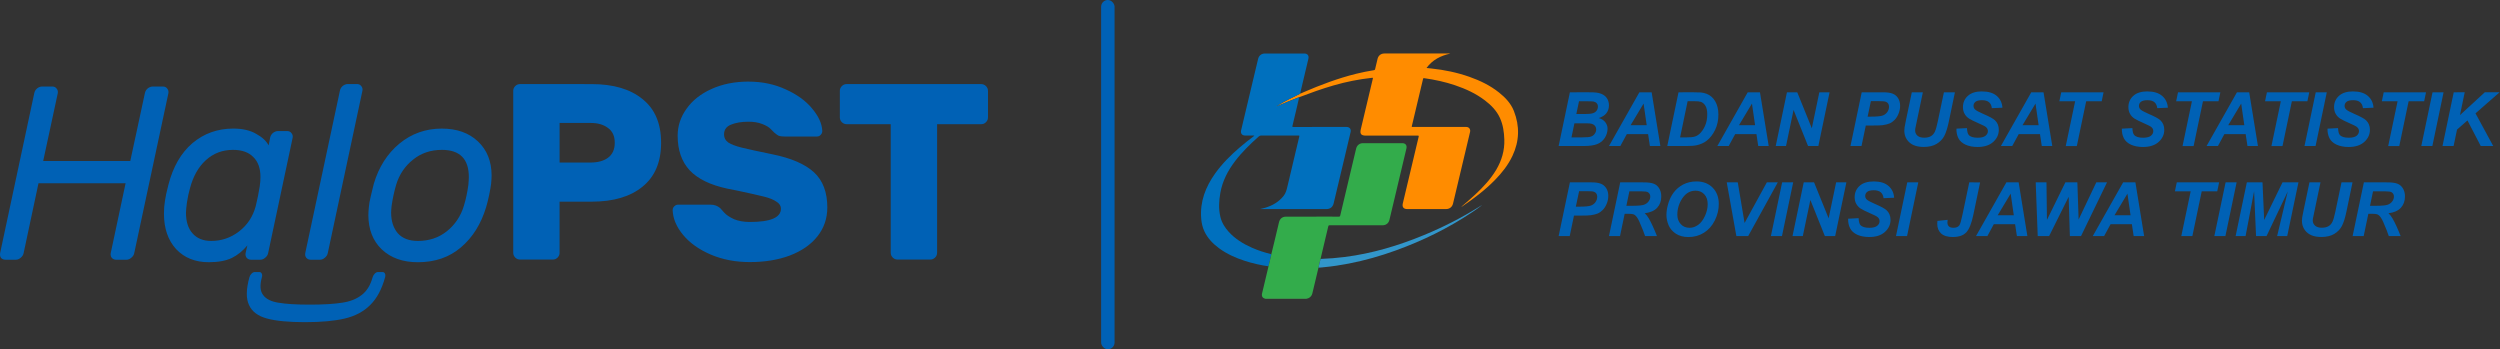 <?xml version="1.0" encoding="UTF-8" standalone="no"?>
<svg
   width="312.268"
   height="43.625"
   viewBox="0 0 312.268 43.625"
   version="1.1"
   id="svg30358"
   sodipodi:docname="halopst-bps.svg"
   inkscape:version="1.2.2 (b0a84865, 2022-12-01)"
   xml:space="preserve"
   xmlns:inkscape="http://www.inkscape.org/namespaces/inkscape"
   xmlns:sodipodi="http://sodipodi.sourceforge.net/DTD/sodipodi-0.dtd"
   xmlns="http://www.w3.org/2000/svg"
   xmlns:svg="http://www.w3.org/2000/svg"
   xmlns:rdf="http://www.w3.org/1999/02/22-rdf-syntax-ns#"
   xmlns:cc="http://creativecommons.org/ns#"
   xmlns:dc="http://purl.org/dc/elements/1.1/"><rect x="0" y="0" width="312.268" height="43.625" fill="#333333" stroke="none"/><defs
     id="defs30362"><linearGradient
       x1="0"
       y1="0"
       x2="1.005"
       y2="-0.038"
       gradientUnits="userSpaceOnUse"
       gradientTransform="matrix(-718.916,615.715,-615.715,-718.916,2759.536,1207.247)"
       spreadMethod="pad"
       id="linearGradient328"><stop
         style="stop-color:#008c54;stop-opacity:1;"
         offset="0"
         id="stop324" /><stop
         style="stop-color:#bbff35;stop-opacity:1;"
         offset="1"
         id="stop326" /></linearGradient><linearGradient
       x1="0.057"
       y1="0.129"
       x2="0.783"
       y2="0.07"
       gradientUnits="userSpaceOnUse"
       gradientTransform="matrix(-725.209,229.289,-229.289,-725.209,3116.349,1549.34)"
       spreadMethod="pad"
       id="linearGradient348"><stop
         style="stop-color:#00dbff;stop-opacity:1;"
         offset="0"
         id="stop344" /><stop
         style="stop-color:#005eb3;stop-opacity:1;"
         offset="1"
         id="stop346" /></linearGradient><clipPath
       clipPathUnits="userSpaceOnUse"
       id="clipPath366"><path
         d="m 2501.87,2125.09 h 54.31 V 1070.74 h -54.31 z"
         id="path364" /></clipPath><clipPath
       clipPathUnits="userSpaceOnUse"
       id="clipPath49238"><path
         d="M 0,775.286 H 2740.829 V 0 H 0 Z"
         id="path49236" /></clipPath></defs><sodipodi:namedview
     id="namedview30360"
     pagecolor="#ffffff"
     bordercolor="#000000"
     borderopacity="0.25"
     inkscape:showpageshadow="2"
     inkscape:pageopacity="0.0"
     inkscape:pagecheckerboard="0"
     inkscape:deskcolor="#d1d1d1"
     showgrid="false"
     inkscape:zoom="1.489975"
     inkscape:cx="137.25062"
     inkscape:cy="38.591251"
     inkscape:window-width="1246"
     inkscape:window-height="558"
     inkscape:window-x="0"
     inkscape:window-y="25"
     inkscape:window-maximized="0"
     inkscape:current-layer="svg30358" /><title
     id="title30352">down-arrow</title><path
     id="path23342"
     style="font-style:italic;font-size:575.388px;line-height:1.3;font-family:Rubik;-inkscape-font-specification:'Rubik Italic';text-align:center;text-anchor:middle;fill:#0061b5;fill-opacity:1;stroke-width:0.377;stroke-linecap:square;paint-order:stroke markers fill"
     d="m 43.446,10.497 c -0.227,0 -0.443,0.082 -0.649,0.247 -0.185,0.165 -0.299,0.361 -0.34,0.587 l -4.328,20.278 c -0.041,0.227 0,0.422 0.124,0.587 0.144,0.165 0.33,0.247 0.556,0.247 h 1.144 c 0.227,0 0.433,-0.082 0.618,-0.247 0.206,-0.165 0.33,-0.361 0.371,-0.587 l 4.328,-20.278 c 0.041,-0.227 -0.01,-0.422 -0.155,-0.587 -0.124,-0.165 -0.299,-0.247 -0.526,-0.247 z M 5.27,10.806 c -0.227,0 -0.443,0.082 -0.649,0.247 -0.185,0.165 -0.299,0.361 -0.34,0.587 L 0.015,31.609 c -0.041,0.247 -1.5e-5,0.453 0.124,0.618 0.144,0.144 0.33,0.216 0.556,0.216 H 1.963 c 0.227,0 0.433,-0.082 0.618,-0.247 0.206,-0.165 0.33,-0.361 0.371,-0.587 L 4.807,22.892 H 15.687 l -1.855,8.717 c -0.041,0.227 -2.9e-5,0.422 0.124,0.587 0.144,0.165 0.33,0.247 0.556,0.247 h 1.267 c 0.227,0 0.433,-0.082 0.618,-0.247 0.206,-0.165 0.33,-0.361 0.371,-0.587 l 4.266,-19.968 c 0.041,-0.227 -0.011,-0.422 -0.155,-0.587 -0.124,-0.165 -0.299,-0.247 -0.526,-0.247 h -1.267 c -0.227,0 -0.443,0.082 -0.649,0.247 -0.185,0.165 -0.299,0.361 -0.34,0.587 l -1.824,8.47 H 5.394 l 1.824,-8.47 c 0.041,-0.227 -0.01,-0.422 -0.155,-0.587 -0.124,-0.165 -0.299,-0.247 -0.525,-0.247 z M 29.134,16.061 c -1.958,0 -3.658,0.608 -5.1,1.824 -1.422,1.216 -2.421,2.947 -2.998,5.193 -0.227,0.866 -0.371,1.535 -0.433,2.009 -0.082,0.495 -0.124,1.03 -0.124,1.607 0,1.834 0.505,3.307 1.515,4.42 1.03,1.092 2.39,1.638 4.08,1.638 1.175,0 2.133,-0.175 2.875,-0.525 0.742,-0.371 1.391,-0.896 1.947,-1.576 l -0.216,0.958 c -0.041,0.227 -2.9e-5,0.422 0.124,0.587 0.144,0.165 0.33,0.247 0.556,0.247 h 1.144 c 0.227,0 0.433,-0.082 0.618,-0.247 0.206,-0.165 0.33,-0.361 0.371,-0.587 l 3.06,-14.404 c 0.041,-0.227 -0.011,-0.423 -0.155,-0.587 -0.124,-0.165 -0.299,-0.247 -0.525,-0.247 h -1.144 c -0.227,0 -0.443,0.082 -0.649,0.247 -0.185,0.165 -0.299,0.361 -0.34,0.587 l -0.186,0.958 c -0.289,-0.556 -0.814,-1.041 -1.576,-1.453 -0.742,-0.433 -1.69,-0.649 -2.844,-0.649 z m 26.058,0 c -2.02,0 -3.792,0.629 -5.317,1.886 -1.504,1.257 -2.566,2.926 -3.184,5.008 -0.103,0.371 -0.227,0.876 -0.371,1.515 -0.144,0.618 -0.227,1.082 -0.247,1.391 -0.041,0.453 -0.062,0.783 -0.062,0.989 0,1.793 0.556,3.225 1.669,4.297 1.133,1.072 2.638,1.607 4.513,1.607 2.143,0 3.936,-0.618 5.379,-1.855 1.463,-1.236 2.514,-2.916 3.153,-5.038 0.124,-0.412 0.247,-0.907 0.371,-1.484 0.124,-0.598 0.206,-1.072 0.247,-1.422 0.041,-0.453 0.062,-0.793 0.062,-1.02 0,-1.772 -0.567,-3.194 -1.7,-4.266 -1.133,-1.072 -2.638,-1.607 -4.513,-1.607 z m -26.089,2.658 c 1.113,0 1.958,0.299 2.535,0.896 0.598,0.577 0.896,1.412 0.896,2.504 0,0.35 -0.031,0.742 -0.093,1.175 -0.124,0.783 -0.289,1.597 -0.495,2.442 -0.35,1.319 -1.051,2.38 -2.102,3.184 -1.03,0.783 -2.184,1.175 -3.462,1.175 -0.989,0 -1.762,-0.309 -2.318,-0.927 -0.556,-0.618 -0.835,-1.484 -0.835,-2.597 0,-0.247 0.041,-0.68 0.124,-1.298 0.103,-0.659 0.227,-1.236 0.371,-1.731 0.392,-1.504 1.051,-2.679 1.978,-3.524 0.948,-0.865 2.081,-1.298 3.4,-1.298 z m 26.089,0 c 2.246,0 3.369,1.133 3.369,3.4 0,0.206 -0.021,0.536 -0.062,0.989 -0.124,0.927 -0.309,1.793 -0.556,2.597 -0.392,1.298 -1.102,2.36 -2.133,3.184 -1.01,0.804 -2.215,1.206 -3.617,1.206 -1.092,0 -1.927,-0.319 -2.504,-0.958 -0.556,-0.659 -0.835,-1.525 -0.835,-2.597 0,-0.185 0.021,-0.464 0.062,-0.835 0.124,-0.866 0.309,-1.731 0.556,-2.597 0.392,-1.298 1.092,-2.349 2.102,-3.153 1.01,-0.824 2.215,-1.236 3.617,-1.236 z M 31.821,33.981 c -0.133,0 -0.265,0.064 -0.397,0.193 -0.132,0.128 -0.222,0.281 -0.271,0.457 -0.416,1.509 -0.432,2.664 -0.049,3.467 0.367,0.819 1.112,1.38 2.236,1.685 1.124,0.305 2.708,0.457 4.75,0.457 2.042,0 3.703,-0.152 4.984,-0.457 1.292,-0.305 2.348,-0.867 3.165,-1.685 0.825,-0.802 1.446,-1.958 1.862,-3.467 0.048,-0.177 0.042,-0.329 -0.019,-0.457 -0.061,-0.128 -0.158,-0.193 -0.291,-0.193 h -0.58 c -0.133,0 -0.265,0.064 -0.397,0.193 -0.132,0.128 -0.222,0.281 -0.271,0.457 -0.274,0.995 -0.731,1.733 -1.372,2.215 -0.633,0.498 -1.446,0.819 -2.441,0.963 -0.999,0.16 -2.344,0.241 -4.036,0.241 -1.692,0 -2.999,-0.08 -3.921,-0.241 -0.915,-0.144 -1.551,-0.465 -1.91,-0.963 -0.375,-0.481 -0.425,-1.22 -0.151,-2.215 0.049,-0.177 0.042,-0.329 -0.019,-0.457 -0.061,-0.128 -0.158,-0.193 -0.291,-0.193 z"
     sodipodi:nodetypes="sccccssccccsssccccssccccccssccccssccccccssscccscsccccssccccssccccssccccscsccccsssssscccssscccssssccscscccsssscssccssssssccsccsssscsc"
     clip-path="none" /><path
     id="path21915"
     clip-path="none"
     style="font-weight:bold;font-size:575.388px;line-height:1.3;font-family:Rubik;-inkscape-font-specification:'Rubik Bold';text-align:center;text-anchor:middle;fill:#0061b5;fill-opacity:1;stroke-width:0.382;stroke-linecap:square;paint-order:stroke markers fill"
     d="m 93.506,10.191 c -1.753,0 -3.31,0.314 -4.667,0.94 -1.336,0.605 -2.368,1.428 -3.099,2.471 -0.731,1.023 -1.097,2.141 -1.097,3.352 0,1.795 0.501,3.234 1.503,4.32 1.002,1.065 2.568,1.828 4.697,2.287 l 1.409,0.281 c 1.461,0.313 2.525,0.553 3.193,0.72 0.668,0.167 1.181,0.377 1.536,0.628 0.376,0.23 0.563,0.521 0.563,0.876 0,1.106 -1.294,1.66 -3.883,1.66 -0.751,0 -1.409,-0.115 -1.972,-0.345 -0.543,-0.25 -0.949,-0.522 -1.221,-0.814 -0.271,-0.313 -0.439,-0.501 -0.501,-0.563 -0.334,-0.292 -0.732,-0.439 -1.191,-0.439 h -4.101 c -0.167,0 -0.323,0.075 -0.469,0.221 -0.125,0.125 -0.188,0.281 -0.188,0.469 0.041,1.065 0.48,2.097 1.315,3.099 0.835,1.002 1.983,1.817 3.444,2.444 1.461,0.626 3.09,0.938 4.885,0.938 1.858,0 3.516,-0.271 4.977,-0.814 1.482,-0.564 2.632,-1.357 3.446,-2.379 0.835,-1.044 1.251,-2.255 1.251,-3.632 0,-1.899 -0.553,-3.361 -1.66,-4.384 -1.106,-1.023 -2.837,-1.773 -5.196,-2.253 -1.837,-0.376 -3.131,-0.658 -3.883,-0.846 -0.731,-0.188 -1.273,-0.396 -1.628,-0.625 -0.355,-0.25 -0.533,-0.585 -0.533,-1.002 0,-0.584 0.282,-0.991 0.846,-1.221 0.584,-0.25 1.325,-0.377 2.223,-0.377 0.647,0 1.21,0.095 1.69,0.283 0.501,0.188 0.867,0.407 1.097,0.657 0.23,0.23 0.365,0.365 0.407,0.407 0.209,0.188 0.396,0.323 0.563,0.407 0.167,0.063 0.397,0.094 0.69,0.094 h 4.101 c 0.167,0 0.314,-0.063 0.439,-0.188 0.146,-0.146 0.218,-0.313 0.218,-0.501 -0.042,-0.918 -0.469,-1.858 -1.283,-2.818 -0.793,-0.96 -1.891,-1.753 -3.29,-2.379 -1.399,-0.647 -2.942,-0.97 -4.632,-0.97 z M 64.952,10.503 c -0.23,0 -0.428,0.084 -0.595,0.251 -0.167,0.167 -0.251,0.366 -0.251,0.595 v 20.226 c 0,0.23 0.084,0.428 0.251,0.595 0.167,0.167 0.366,0.251 0.595,0.251 h 4.101 c 0.23,0 0.428,-0.084 0.595,-0.251 0.167,-0.167 0.248,-0.366 0.248,-0.595 v -6.386 h 4.009 c 2.714,0 4.833,-0.626 6.356,-1.878 1.545,-1.252 2.315,-3.08 2.315,-5.48 0,-2.4 -0.77,-4.217 -2.315,-5.448 -1.524,-1.252 -3.643,-1.878 -6.356,-1.878 z m 40.796,0 c -0.23,0 -0.428,0.084 -0.595,0.251 -0.167,0.167 -0.251,0.366 -0.251,0.595 v 3.32 c 0,0.23 0.084,0.426 0.251,0.593 0.167,0.167 0.366,0.251 0.595,0.251 h 5.51 v 16.062 c 0,0.23 0.084,0.428 0.251,0.595 0.167,0.167 0.366,0.251 0.595,0.251 h 4.101 c 0.23,0 0.428,-0.084 0.595,-0.251 0.167,-0.167 0.251,-0.366 0.251,-0.595 V 15.513 h 5.51 c 0.23,0 0.428,-0.084 0.595,-0.251 0.167,-0.167 0.251,-0.364 0.251,-0.593 v -3.32 c 0,-0.23 -0.084,-0.428 -0.251,-0.595 -0.167,-0.167 -0.366,-0.251 -0.595,-0.251 z m -35.851,4.853 h 3.853 c 0.918,0 1.648,0.21 2.191,0.628 0.564,0.397 0.846,1.011 0.846,1.846 0,0.835 -0.282,1.461 -0.846,1.878 -0.543,0.397 -1.272,0.595 -2.191,0.595 h -3.853 z"
     sodipodi:nodetypes="sccscccscsscccssscsssccsscccscsccccssscccssssscsssscscscsssssssscscsssscsssscsscscscscc" /><rect
     style="fill:#0061b5;fill-opacity:1;stroke-width:0.586;stroke-linecap:square;paint-order:stroke markers fill;stop-color:#000000"
     id="rect43606"
     width="1.678"
     height="43.625"
     x="137.539"
     y="0"
     rx="0.839"
     ry="0.839" /><g
     id="g54753"
     transform="matrix(3.107,0,0,3.107,1133.904,-111.492)"
     inkscape:export-filename="logo-bps-warna-putih.png"
     inkscape:export-xdpi="300"
     inkscape:export-ydpi="300"><g
       id="g49767"
       transform="matrix(0.025,0,0,-0.025,-319.119,52.537)"><g
         id="g49765"
         clip-path="url(#clipPath49238)"><g
           id="g49715"
           transform="translate(267.843,185.783)"><path
             d="m 0,0 c -0.013,-0.099 -0.026,-0.199 -0.04,-0.298 h -66.406 c -0.012,0.1 -0.025,0.2 -0.039,0.299 0.417,0.021 0.833,0.059 1.249,0.059 18.82,0.002 37.64,0.003 56.46,-0.003 C -5.851,0.056 -2.925,0.02 0,0"
             style="fill:#bdd7a2;fill-opacity:1;fill-rule:nonzero;stroke:none"
             id="path49713" /></g><g
           id="g49719"
           transform="translate(257.755,515.708)"><path
             d="m 0,0 c 1.801,0.283 3.306,1.304 4.934,2.007 27.603,11.92 55.666,22.523 84.905,29.772 9.451,2.343 18.998,4.233 28.613,5.762 1.17,0.186 1.554,0.702 1.795,1.749 1.274,5.526 2.589,11.043 3.932,16.552 1.259,5.164 5.469,8.533 10.763,8.536 34.872,0.017 69.744,0.01 104.616,0.006 0.466,0 0.932,-0.057 1.427,-0.181 -15.204,-3.359 -28.445,-9.9 -38.097,-23.109 2.849,-0.306 5.357,-0.579 7.866,-0.844 20.861,-2.204 41.293,-6.408 61.103,-13.379 17.232,-6.063 33.534,-13.937 47.891,-25.421 10.121,-8.095 18.915,-17.416 23.706,-29.65 9.498,-24.251 8.847,-48.331 -2.32,-71.987 -6.925,-14.671 -16.808,-27.216 -28.079,-38.73 -15.888,-16.231 -33.92,-29.825 -52.648,-42.551 -0.142,-0.096 -0.33,-0.125 -0.496,-0.186 -0.066,0.085 -0.134,0.169 -0.204,0.25 7.332,6.331 14.735,12.582 21.789,19.228 12.706,11.972 24.618,24.616 33.572,39.754 8.815,14.901 13.488,30.956 12.941,48.328 -0.379,12.068 -2.062,23.974 -7.168,35.061 -5.309,11.529 -13.983,20.318 -23.939,27.909 -14.513,11.066 -30.853,18.584 -48.038,24.4 -16.232,5.493 -32.912,9.052 -49.863,11.433 -1.225,0.172 -1.473,-0.293 -1.722,-1.344 -5.555,-23.471 -11.151,-46.933 -16.74,-70.396 -0.415,-1.742 -0.754,-3.507 -1.271,-5.219 -0.394,-1.304 0.082,-1.615 1.256,-1.495 0.415,0.042 0.837,0.006 1.256,0.006 27.818,0 55.635,0.002 83.453,-0.007 1.073,0 2.179,0.039 3.214,-0.19 3.414,-0.755 5.35,-4.072 4.48,-7.788 -2.614,-11.161 -5.294,-22.306 -7.947,-33.458 -6.48,-27.24 -12.956,-54.481 -19.44,-81.72 -1.312,-5.509 -5.572,-8.893 -11.258,-8.897 -20.819,-0.013 -41.637,-0.011 -62.455,-0.001 -5.808,0.003 -8.436,3.31 -7.089,8.979 8.427,35.492 16.873,70.978 25.319,106.465 0.64,2.689 0.658,2.685 -2.178,2.685 -27.579,0 -55.157,-10e-4 -82.735,0 -7.405,0 -9.669,2.904 -7.947,10.139 6.442,27.065 12.875,54.132 19.312,81.198 0.43,1.808 0.431,1.806 -2.047,1.533 C 93.813,22.919 73.513,18.857 53.561,13.092 34.793,7.669 16.432,1.038 -1.825,-5.888 c -0.393,-0.133 -0.79,-0.255 -1.178,-0.402 -11.609,-4.417 -23.061,-9.222 -34.521,-14.006 -0.058,0.087 -0.125,0.167 -0.199,0.241 0.536,0.36 1.055,0.748 1.609,1.078 5.943,3.536 12.002,6.865 18.174,9.981 5.842,2.95 11.736,5.796 17.607,8.688 0.196,0.02 0.383,0.05 0.348,0.321 z"
             style="fill:#ff8c00;fill-opacity:1;fill-rule:nonzero;stroke:none"
             id="path49717" /></g><g
           id="g49723"
           transform="translate(220.23,495.411)"><path
             d="m 0,0 c 11.46,4.784 22.912,9.589 34.521,14.006 0.388,0.147 0.786,0.269 1.178,0.403 -1.484,-6.392 -2.953,-12.786 -4.455,-19.173 -2.105,-8.948 -4.187,-17.901 -6.398,-26.822 -0.408,-1.648 -0.01,-1.899 1.516,-1.897 26.021,0.036 52.042,0.026 78.062,0.026 2.513,0 5.026,0.024 7.538,-0.009 4.806,-0.064 7.513,-3.437 6.413,-8.122 -3.234,-13.772 -6.515,-27.532 -9.791,-41.294 -5.834,-24.503 -11.675,-49.004 -17.521,-73.504 -1.399,-5.862 -5.565,-9.141 -11.615,-9.142 -35.173,-0.005 -70.346,-0.003 -105.519,-0.003 h -1.349 c 3.06,0.757 5.734,1.294 8.332,2.082 11.633,3.527 21.803,9.327 29.565,18.954 3.545,4.397 4.934,9.569 6.183,14.894 4.674,19.932 9.438,39.843 14.168,59.762 1.655,6.969 3.275,13.946 4.993,20.899 0.31,1.254 0.215,1.677 -1.203,1.675 -19.979,-0.035 -39.958,-0.037 -59.937,-0.003 -1.793,0.003 -3.109,-0.64 -4.435,-1.83 -13.505,-12.122 -26.508,-24.72 -37.552,-39.194 -11.685,-15.313 -20.433,-32.028 -23.825,-51.175 -2.288,-12.911 -2.976,-25.899 0.13,-38.788 2.19,-9.09 7.02,-16.831 13.229,-23.719 10.455,-11.598 23.473,-19.492 37.598,-25.741 10.021,-4.435 20.43,-7.727 31.048,-10.388 -1.289,-6.534 -2.891,-12.995 -4.595,-19.432 -13.022,1.892 -25.816,4.772 -38.336,8.842 -14.514,4.718 -28.325,10.885 -40.732,19.898 -10.004,7.268 -18.419,15.952 -23.862,27.234 -3.134,6.495 -4.616,13.388 -5.219,20.534 -2.3,27.253 6.884,50.967 22.373,72.728 11.277,15.841 24.987,29.404 39.668,42.041 7.208,6.205 14.674,12.087 22.286,17.786 0.33,0.247 0.647,0.51 0.968,0.764 -0.316,0.693 -0.867,0.401 -1.27,0.404 -4.426,0.025 -8.852,-0.008 -13.278,0.024 -5.112,0.037 -7.771,3.436 -6.583,8.436 6.411,27.002 12.835,54 19.26,80.998 2.694,11.321 5.383,22.644 8.106,33.958 1.251,5.197 5.445,8.535 10.742,8.539 21.173,0.017 42.346,0.017 63.52,-10e-4 5.05,-0.004 7.753,-3.368 6.6,-8.255 -4.234,-17.949 -8.508,-35.889 -12.767,-53.832 -0.177,-0.745 -0.489,-1.477 -0.231,-2.267 0,0 0.015,0.013 0.015,0.013 -0.318,0.112 -0.3,-0.14 -0.347,-0.321 C 31.321,17.096 25.426,14.25 19.585,11.301 13.413,8.184 7.353,4.855 1.41,1.319 0.856,0.989 0.337,0.602 -0.198,0.241 -0.399,0.164 -0.599,0.087 -0.8,0.01 -0.536,-0.249 -0.269,-0.166 0,0"
             style="fill:#0070be;fill-opacity:1;fill-rule:nonzero;stroke:none"
             id="path49721" /></g><g
           id="g49727"
           transform="translate(206.509,237.876)"><path
             d="m 0,0 c 1.704,6.437 3.306,12.898 4.594,19.433 1.787,7.362 3.593,14.72 5.356,22.089 2.333,9.752 4.613,19.517 6.952,29.268 1.379,5.748 5.354,9.043 11.282,9.059 23.325,0.063 46.65,0.038 69.975,0.045 4.964,0.002 9.93,0.075 14.892,-0.044 1.53,-0.037 2.025,0.5 2.354,1.888 6.343,26.836 12.731,53.661 19.11,80.488 2.154,9.058 4.295,18.119 6.47,27.173 1.226,5.102 5.496,8.599 10.75,8.61 21.172,0.041 42.345,0.039 63.517,-10e-4 5.096,-0.01 7.758,-3.484 6.572,-8.493 -6.518,-27.53 -13.066,-55.054 -19.611,-82.578 -2.555,-10.742 -5.115,-21.483 -7.699,-32.219 -1.322,-5.492 -5.471,-8.746 -11.132,-8.747 -28.289,-0.008 -56.578,-0.017 -84.867,0.033 -1.474,0.002 -2.04,-0.393 -2.381,-1.843 C 92.14,47.136 88.073,30.127 84.029,13.114 83.933,12.708 83.89,12.29 83.823,11.877 82.477,7.25 81.479,2.537 80.416,-2.159 c -3.268,-13.728 -6.534,-27.456 -9.804,-41.183 -1.128,-4.734 -4.608,-8.013 -9.278,-8.751 -2.925,0.02 -5.851,0.056 -8.776,0.057 -18.82,0.006 -37.64,0.004 -56.46,0.002 -0.416,0 -0.832,-0.038 -1.249,-0.058 -4.226,0.802 -6.218,3.976 -5.174,8.387 3.337,14.104 6.705,28.2 10.057,42.3 C -0.158,-0.942 -0.089,-0.469 0,0"
             style="fill:#33ac4b;fill-opacity:1;fill-rule:nonzero;stroke:none"
             id="path49725" /></g><g
           id="g49731"
           transform="translate(286.926,235.717)"><path
             d="m 0,0 c 1.063,4.696 2.06,9.409 3.407,14.036 12.96,0.451 25.868,1.481 38.738,3.112 44.202,5.603 86.436,18.285 127.498,35.232 30.989,12.79 60.759,27.954 89.167,45.771 0.401,0.252 0.841,0.44 1.263,0.658 0.09,-0.099 0.181,-0.199 0.271,-0.298 -4.507,-3.557 -9.291,-6.724 -14.059,-9.908 C 208.219,63.192 167.413,43.258 124.423,27.693 99.794,18.776 74.678,11.593 48.955,6.61 35.588,4.02 22.135,1.952 8.569,0.687 5.715,0.421 2.878,-0.035 0,0"
             style="fill:#3296ca;fill-opacity:1;fill-rule:nonzero;stroke:none"
             id="path49729" /></g><g
           id="g49735"
           transform="translate(546.999,334.526)"><path
             d="M 0,0 C 0.285,0.365 0.641,0.615 1.108,0.685 1.169,0.61 1.229,0.534 1.287,0.457 1.058,0.056 0.663,-0.121 0.27,-0.297 0.181,-0.199 0.09,-0.099 0,0"
             style="fill:#3296ca;fill-opacity:1;fill-rule:nonzero;stroke:none"
             id="path49733" /></g><g
           id="g49739"
           transform="translate(549.222,335.884)"><path
             d="M 0,0 C 0.071,0.237 0.229,0.34 0.471,0.29 0.506,0.283 0.527,0.203 0.554,0.156 0.368,0.105 0.182,0.054 -0.003,0.003 -0.003,0.003 0,0 0,0"
             style="fill:#3296ca;fill-opacity:1;fill-rule:nonzero;stroke:none"
             id="path49737" /></g><g
           id="g49743"
           transform="translate(548.907,335.484)"><path
             d="m 0,0 c -0.208,-0.166 -0.416,-0.332 -0.622,-0.5 -0.057,0.076 -0.117,0.152 -0.178,0.228 0.139,0.282 0.39,0.369 0.679,0.39 C -0.121,0.118 0,0 0,0"
             style="fill:#3296ca;fill-opacity:1;fill-rule:nonzero;stroke:none"
             id="path49741" /></g><g
           id="g49747"
           transform="translate(517.665,334.054)"><path
             d="m 0,0 c -0.176,-0.302 -0.396,-0.493 -0.767,-0.304 l 0.026,-0.027 c 0.179,0.194 0.359,0.387 0.537,0.581 C -0.134,0.169 -0.066,0.086 0,0"
             style="fill:#e18a3a;fill-opacity:1;fill-rule:nonzero;stroke:none"
             id="path49745" /></g><g
           id="g49751"
           transform="translate(516.898,333.749)"><path
             d="m 0,0 c 0.058,-0.281 -0.062,-0.41 -0.34,-0.361 -0.082,0.015 -0.151,0.105 -0.226,0.161 0.197,0.058 0.395,0.116 0.592,0.174 C 0.026,-0.026 0,0 0,0"
             style="fill:#e18a3a;fill-opacity:1;fill-rule:nonzero;stroke:none"
             id="path49749" /></g><g
           id="g49755"
           transform="translate(548.786,335.602)"><path
             d="m 0,0 0.437,0.282 c 0,0 -0.004,0.003 -0.004,0.003 C 0.511,0.009 0.329,-0.065 0.12,-0.118 0.121,-0.118 0,0 0,0"
             style="fill:#3296ca;fill-opacity:1;fill-rule:nonzero;stroke:none"
             id="path49753" /></g><g
           id="g49759"
           transform="translate(257.422,515.399)"><path
             d="M 0,0 C 0.047,0.182 0.029,0.433 0.348,0.321 0.383,0.05 0.196,0.02 0,0"
             style="fill:#ffffff;fill-opacity:1;fill-rule:nonzero;stroke:none"
             id="path49757" /></g><g
           id="g49763"
           transform="translate(220.23,495.411)"><path
             d="m 0,0 c -0.269,-0.166 -0.536,-0.249 -0.8,0.01 0.201,0.077 0.401,0.154 0.602,0.231 C -0.124,0.167 -0.058,0.087 0,0"
             style="fill:#e18a3a;fill-opacity:1;fill-rule:nonzero;stroke:none"
             id="path49761" /></g></g></g><path
       id="path48923"
       style="font-style:italic;font-weight:bold;font-size:3.017px;font-family:Arial;-inkscape-font-specification:Arial-BoldItalicMT;fill:#0061b5;stroke-width:0.025"
       d="m -285.269,39.558 c -0.249,0 -0.44,0.06 -0.571,0.18 -0.132,0.12 -0.197,0.27 -0.197,0.452 0,0.104 0.022,0.195 0.067,0.273 0.044,0.078 0.104,0.141 0.181,0.19 0.078,0.048 0.2,0.109 0.367,0.182 0.168,0.073 0.271,0.125 0.308,0.157 0.053,0.044 0.08,0.098 0.08,0.162 0,0.074 -0.033,0.137 -0.098,0.189 -0.065,0.052 -0.17,0.078 -0.315,0.078 -0.175,0 -0.295,-0.038 -0.36,-0.115 -0.04,-0.047 -0.063,-0.138 -0.069,-0.272 l -0.423,0.022 c -0.004,0.144 0.022,0.272 0.078,0.383 0.056,0.111 0.152,0.198 0.287,0.261 0.137,0.062 0.298,0.093 0.483,0.093 0.269,0 0.479,-0.067 0.629,-0.202 0.151,-0.136 0.226,-0.299 0.226,-0.489 0,-0.154 -0.05,-0.281 -0.151,-0.379 -0.068,-0.067 -0.226,-0.153 -0.475,-0.26 -0.165,-0.072 -0.271,-0.128 -0.319,-0.17 -0.048,-0.04 -0.072,-0.092 -0.072,-0.153 0,-0.066 0.026,-0.12 0.078,-0.163 0.053,-0.043 0.141,-0.065 0.264,-0.065 0.125,0 0.219,0.027 0.283,0.082 0.064,0.055 0.101,0.135 0.112,0.238 l 0.426,-0.019 c -0.014,-0.197 -0.09,-0.355 -0.229,-0.474 -0.138,-0.119 -0.335,-0.179 -0.588,-0.179 z m 6.651,0 c -0.249,0 -0.44,0.06 -0.571,0.18 -0.132,0.12 -0.197,0.27 -0.197,0.452 0,0.104 0.022,0.195 0.066,0.273 0.044,0.078 0.104,0.141 0.181,0.19 0.078,0.048 0.2,0.109 0.367,0.182 0.168,0.073 0.271,0.125 0.308,0.157 0.053,0.044 0.079,0.098 0.079,0.162 0,0.074 -0.033,0.137 -0.097,0.189 -0.065,0.052 -0.17,0.078 -0.315,0.078 -0.175,0 -0.295,-0.038 -0.36,-0.115 -0.04,-0.047 -0.063,-0.138 -0.069,-0.272 l -0.423,0.022 c -0.004,0.144 0.023,0.272 0.079,0.383 0.056,0.111 0.152,0.198 0.287,0.261 0.137,0.062 0.297,0.093 0.483,0.093 0.269,0 0.479,-0.067 0.629,-0.202 0.151,-0.136 0.227,-0.299 0.227,-0.489 0,-0.154 -0.051,-0.281 -0.152,-0.379 -0.068,-0.067 -0.226,-0.153 -0.474,-0.26 -0.165,-0.072 -0.272,-0.128 -0.32,-0.17 -0.048,-0.04 -0.072,-0.092 -0.072,-0.153 0,-0.066 0.026,-0.12 0.078,-0.163 0.053,-0.043 0.141,-0.065 0.263,-0.065 0.125,0 0.219,0.027 0.283,0.082 0.064,0.055 0.101,0.135 0.112,0.238 l 0.426,-0.019 c -0.014,-0.197 -0.091,-0.355 -0.23,-0.474 -0.138,-0.119 -0.334,-0.179 -0.588,-0.179 z m 8.269,0 c -0.249,0 -0.44,0.06 -0.572,0.18 -0.132,0.12 -0.197,0.27 -0.197,0.452 0,0.104 0.022,0.195 0.067,0.273 0.044,0.078 0.104,0.141 0.181,0.19 0.078,0.048 0.2,0.109 0.367,0.182 0.168,0.073 0.27,0.125 0.307,0.157 0.053,0.044 0.08,0.098 0.08,0.162 0,0.074 -0.033,0.137 -0.098,0.189 -0.065,0.052 -0.17,0.078 -0.315,0.078 -0.175,0 -0.295,-0.038 -0.36,-0.115 -0.04,-0.047 -0.063,-0.138 -0.069,-0.272 l -0.423,0.022 c -0.004,0.144 0.022,0.272 0.078,0.383 0.056,0.111 0.152,0.198 0.287,0.261 0.137,0.062 0.298,0.093 0.483,0.093 0.269,0 0.479,-0.067 0.629,-0.202 0.151,-0.136 0.227,-0.299 0.227,-0.489 0,-0.154 -0.051,-0.281 -0.152,-0.379 -0.068,-0.067 -0.226,-0.153 -0.474,-0.26 -0.165,-0.072 -0.272,-0.128 -0.32,-0.17 -0.048,-0.04 -0.072,-0.092 -0.072,-0.153 0,-0.066 0.026,-0.12 0.078,-0.163 0.053,-0.043 0.141,-0.065 0.264,-0.065 0.125,0 0.219,0.027 0.283,0.082 0.064,0.055 0.101,0.135 0.112,0.238 l 0.426,-0.019 c -0.014,-0.197 -0.09,-0.355 -0.229,-0.474 -0.138,-0.119 -0.334,-0.179 -0.588,-0.179 z m -31.49,0.037 -0.452,2.159 h 1.018 c 0.225,0 0.402,-0.026 0.532,-0.077 0.13,-0.051 0.231,-0.134 0.305,-0.25 0.074,-0.117 0.111,-0.24 0.111,-0.37 0,-0.098 -0.031,-0.186 -0.094,-0.264 -0.062,-0.079 -0.148,-0.133 -0.259,-0.163 0.139,-0.045 0.243,-0.111 0.309,-0.199 0.067,-0.088 0.1,-0.193 0.1,-0.312 0,-0.089 -0.019,-0.171 -0.057,-0.245 -0.038,-0.074 -0.095,-0.132 -0.168,-0.177 -0.074,-0.044 -0.163,-0.074 -0.269,-0.089 -0.064,-0.01 -0.176,-0.014 -0.336,-0.014 z m 2.793,0 -1.221,2.159 h 0.456 l 0.26,-0.477 h 0.856 l 0.072,0.477 h 0.421 l -0.35,-2.159 z m 1.574,0 -0.452,2.159 h 0.761 c 0.192,0 0.333,-0.01 0.426,-0.032 0.163,-0.039 0.297,-0.1 0.4,-0.183 0.135,-0.106 0.246,-0.249 0.334,-0.429 0.089,-0.181 0.134,-0.387 0.134,-0.62 0,-0.108 -0.011,-0.208 -0.034,-0.298 -0.023,-0.091 -0.055,-0.172 -0.097,-0.241 -0.041,-0.07 -0.09,-0.129 -0.148,-0.179 -0.057,-0.05 -0.121,-0.089 -0.192,-0.116 -0.07,-0.028 -0.149,-0.046 -0.239,-0.055 -0.045,-0.005 -0.149,-0.007 -0.311,-0.007 z m 2.782,0 -1.221,2.159 h 0.457 l 0.259,-0.477 h 0.856 l 0.072,0.477 h 0.421 l -0.351,-2.159 z m 1.577,0 -0.451,2.159 h 0.414 l 0.303,-1.451 0.583,1.451 h 0.414 l 0.451,-2.159 h -0.412 l -0.302,1.445 -0.585,-1.445 z m 3.006,0 -0.452,2.159 h 0.444 l 0.172,-0.824 h 0.285 c 0.192,0 0.322,-0.005 0.392,-0.014 0.12,-0.017 0.215,-0.041 0.286,-0.072 0.071,-0.032 0.137,-0.08 0.197,-0.141 0.062,-0.062 0.114,-0.145 0.156,-0.248 0.042,-0.103 0.064,-0.209 0.064,-0.318 0,-0.118 -0.027,-0.219 -0.08,-0.304 -0.053,-0.085 -0.125,-0.146 -0.216,-0.182 -0.09,-0.037 -0.213,-0.056 -0.37,-0.056 z m 2.014,0 -0.239,1.137 c -0.03,0.147 -0.048,0.236 -0.051,0.268 -0.007,0.047 -0.011,0.091 -0.011,0.131 0,0.193 0.067,0.352 0.201,0.476 0.134,0.123 0.326,0.184 0.578,0.184 0.21,0 0.384,-0.041 0.521,-0.124 0.138,-0.083 0.24,-0.19 0.308,-0.321 0.068,-0.132 0.128,-0.322 0.18,-0.57 l 0.246,-1.181 h -0.443 l -0.248,1.18 c -0.039,0.191 -0.078,0.325 -0.116,0.405 -0.038,0.08 -0.092,0.14 -0.162,0.18 -0.07,0.04 -0.158,0.06 -0.265,0.06 -0.119,0 -0.21,-0.027 -0.273,-0.082 -0.062,-0.056 -0.093,-0.126 -0.093,-0.212 0,-0.022 0.002,-0.045 0.006,-0.07 l 0.06,-0.289 0.245,-1.172 z m 4.802,0 -1.221,2.159 h 0.456 l 0.26,-0.477 h 0.856 l 0.072,0.477 h 0.422 l -0.351,-2.159 z m 1.205,0 -0.075,0.361 h 0.634 l -0.377,1.799 h 0.445 l 0.376,-1.799 h 0.624 l 0.075,-0.361 z m 4.695,0 -0.075,0.361 h 0.634 l -0.377,1.799 h 0.445 l 0.376,-1.799 h 0.624 l 0.075,-0.361 z m 2.369,0 -1.221,2.159 h 0.457 l 0.259,-0.477 h 0.856 l 0.072,0.477 h 0.421 l -0.351,-2.159 z m 1.205,0 -0.075,0.361 h 0.634 l -0.377,1.799 h 0.445 l 0.376,-1.799 h 0.624 l 0.075,-0.361 z m 1.963,0 -0.452,2.159 h 0.445 l 0.451,-2.159 z m 2.732,0 -0.075,0.361 h 0.633 l -0.377,1.799 h 0.445 l 0.376,-1.799 h 0.624 l 0.075,-0.361 z m 1.963,0 -0.452,2.159 h 0.445 l 0.451,-2.159 z m 0.852,0 -0.451,2.159 h 0.446 l 0.138,-0.661 0.42,-0.367 0.533,1.028 h 0.502 l -0.712,-1.313 0.969,-0.847 h -0.595 l -0.999,0.918 0.191,-0.918 z m -23.431,0.355 h 0.319 c 0.144,0 0.237,0.008 0.278,0.024 0.042,0.015 0.074,0.039 0.097,0.072 0.024,0.033 0.035,0.076 0.035,0.128 0,0.078 -0.023,0.148 -0.068,0.213 -0.045,0.065 -0.107,0.112 -0.185,0.141 -0.079,0.029 -0.235,0.045 -0.47,0.045 h -0.137 z m -7.367,0.002 h 0.258 c 0.131,0 0.222,0.009 0.273,0.026 0.073,0.026 0.133,0.077 0.182,0.155 0.05,0.077 0.075,0.191 0.075,0.345 0,0.18 -0.03,0.336 -0.09,0.469 -0.06,0.133 -0.134,0.239 -0.221,0.318 -0.061,0.055 -0.128,0.093 -0.202,0.113 -0.073,0.02 -0.19,0.03 -0.353,0.03 h -0.226 z m -4.367,0.004 h 0.345 c 0.124,0 0.201,0.003 0.234,0.009 0.058,0.012 0.102,0.035 0.134,0.07 0.031,0.035 0.047,0.081 0.047,0.136 0,0.056 -0.016,0.109 -0.05,0.158 -0.033,0.049 -0.084,0.084 -0.15,0.106 -0.067,0.022 -0.177,0.033 -0.329,0.033 h -0.339 z m 2.596,0.092 0.125,0.869 h -0.647 z m 4.357,0 0.125,0.869 h -0.647 z m 11.399,0 0.125,0.869 h -0.647 z m 8.269,0 0.125,0.869 h -0.646 z m -26.806,0.795 h 0.531 c 0.124,0 0.212,0.023 0.265,0.07 0.053,0.046 0.08,0.105 0.08,0.177 0,0.059 -0.019,0.115 -0.056,0.168 -0.036,0.053 -0.086,0.091 -0.148,0.115 -0.061,0.023 -0.181,0.034 -0.361,0.034 h -0.429 z m 4.907,2.335 c -0.199,0 -0.377,0.041 -0.533,0.123 -0.156,0.081 -0.286,0.191 -0.389,0.33 -0.102,0.139 -0.178,0.304 -0.228,0.493 -0.038,0.141 -0.057,0.276 -0.057,0.404 0,0.138 0.029,0.274 0.086,0.41 0.057,0.135 0.153,0.248 0.29,0.339 0.137,0.091 0.305,0.137 0.507,0.137 0.232,0 0.44,-0.058 0.624,-0.173 0.184,-0.115 0.329,-0.278 0.436,-0.492 0.107,-0.213 0.161,-0.434 0.161,-0.662 0,-0.274 -0.083,-0.494 -0.248,-0.66 -0.164,-0.166 -0.38,-0.249 -0.647,-0.249 z m 7.128,0 c -0.249,0 -0.44,0.06 -0.571,0.18 -0.132,0.12 -0.198,0.271 -0.198,0.453 0,0.104 0.022,0.195 0.067,0.272 0.044,0.078 0.104,0.141 0.181,0.19 0.078,0.048 0.2,0.108 0.367,0.181 0.168,0.073 0.271,0.125 0.308,0.158 0.053,0.044 0.079,0.098 0.079,0.162 0,0.074 -0.032,0.137 -0.097,0.189 -0.065,0.052 -0.17,0.079 -0.316,0.079 -0.175,0 -0.295,-0.038 -0.36,-0.115 -0.04,-0.047 -0.063,-0.138 -0.069,-0.273 l -0.422,0.022 h -6.2e-4 c -0.004,0.144 0.023,0.272 0.079,0.383 0.056,0.111 0.152,0.198 0.287,0.261 0.137,0.062 0.297,0.092 0.483,0.092 0.269,0 0.479,-0.067 0.629,-0.202 0.151,-0.136 0.227,-0.299 0.227,-0.489 0,-0.154 -0.051,-0.28 -0.152,-0.378 -0.068,-0.067 -0.226,-0.154 -0.474,-0.261 -0.165,-0.072 -0.272,-0.128 -0.32,-0.169 -0.048,-0.04 -0.072,-0.092 -0.072,-0.153 0,-0.066 0.026,-0.12 0.079,-0.163 0.053,-0.043 0.141,-0.065 0.263,-0.065 0.125,0 0.219,0.027 0.283,0.082 0.064,0.055 0.101,0.134 0.112,0.237 l 0.426,-0.019 c -0.014,-0.197 -0.09,-0.356 -0.229,-0.475 -0.138,-0.119 -0.334,-0.179 -0.588,-0.179 z m -12.216,0.037 -0.453,2.16 h 0.445 l 0.172,-0.824 h 0.284 c 0.192,0 0.323,-0.005 0.392,-0.015 0.12,-0.017 0.215,-0.041 0.285,-0.072 0.071,-0.032 0.137,-0.08 0.197,-0.141 0.062,-0.062 0.114,-0.144 0.157,-0.247 0.042,-0.103 0.064,-0.21 0.064,-0.319 0,-0.118 -0.027,-0.219 -0.08,-0.303 -0.053,-0.085 -0.125,-0.147 -0.216,-0.183 -0.09,-0.037 -0.214,-0.056 -0.37,-0.056 z m 2.022,0 -0.452,2.16 h 0.444 l 0.187,-0.895 h 0.181 c 0.105,0 0.179,0.014 0.221,0.043 0.069,0.048 0.133,0.142 0.194,0.282 0.112,0.258 0.187,0.448 0.226,0.57 h 0.477 c -0.122,-0.308 -0.232,-0.547 -0.331,-0.716 -0.05,-0.083 -0.104,-0.151 -0.161,-0.202 0.223,-0.028 0.39,-0.102 0.5,-0.221 0.11,-0.12 0.165,-0.271 0.165,-0.455 0,-0.129 -0.029,-0.238 -0.086,-0.329 -0.056,-0.09 -0.13,-0.152 -0.223,-0.185 -0.091,-0.034 -0.219,-0.052 -0.384,-0.052 z m 4.283,0 0.387,2.16 h 0.475 l 1.19,-2.16 h -0.44 l -0.895,1.634 -0.274,-1.634 z m 2.227,0 -0.452,2.16 h 0.445 l 0.451,-2.16 z m 0.868,0 -0.451,2.16 h 0.414 l 0.304,-1.452 0.583,1.452 h 0.414 l 0.451,-2.16 h -0.412 l -0.302,1.445 -0.585,-1.445 z m 4.162,0 -0.453,2.16 h 0.445 l 0.451,-2.16 z m 2.493,0 -0.272,1.294 c -0.049,0.237 -0.091,0.38 -0.125,0.431 -0.046,0.067 -0.126,0.101 -0.24,0.101 -0.082,0 -0.142,-0.018 -0.182,-0.055 -0.039,-0.036 -0.059,-0.089 -0.059,-0.158 0,-0.028 0.003,-0.064 0.009,-0.107 l -0.411,0.044 c -0.005,0.042 -0.007,0.081 -0.007,0.115 0,0.164 0.051,0.294 0.155,0.389 0.103,0.095 0.259,0.143 0.466,0.143 0.245,0 0.425,-0.061 0.543,-0.184 0.118,-0.123 0.213,-0.357 0.286,-0.704 l 0.273,-1.308 z m 1.492,0 -1.221,2.16 h 0.457 l 0.259,-0.478 h 0.856 l 0.072,0.478 h 0.421 l -0.351,-2.16 z m 1.179,0 0.081,2.16 h 0.458 l 0.786,-1.58 0.048,1.58 h 0.449 l 1.045,-2.16 h -0.431 l -0.711,1.496 -0.05,-1.496 h -0.482 l -0.741,1.511 -0.019,-1.511 z m 3.515,0 -1.221,2.16 h 0.456 l 0.26,-0.478 h 0.856 l 0.072,0.478 h 0.421 l -0.351,-2.16 z m 2.156,0 -0.075,0.361 h 0.634 l -0.377,1.799 h 0.445 l 0.376,-1.799 h 0.624 l 0.075,-0.361 z m 1.963,0 -0.453,2.16 h 0.445 l 0.451,-2.16 z m 0.854,0 -0.451,2.16 h 0.4 l 0.343,-1.805 0.078,1.805 h 0.422 l 0.852,-1.792 -0.426,1.792 h 0.405 l 0.452,-2.16 h -0.641 l -0.737,1.513 -0.067,-1.513 z m 2.517,0 -0.239,1.137 c -0.03,0.147 -0.048,0.237 -0.052,0.268 -0.007,0.047 -0.011,0.09 -0.011,0.131 0,0.193 0.067,0.352 0.201,0.476 0.134,0.123 0.326,0.184 0.578,0.184 0.21,0 0.384,-0.041 0.521,-0.124 0.138,-0.083 0.24,-0.19 0.308,-0.321 0.068,-0.132 0.128,-0.321 0.18,-0.57 l 0.246,-1.182 h -0.443 l -0.248,1.18 c -0.039,0.191 -0.078,0.326 -0.116,0.405 -0.038,0.08 -0.092,0.14 -0.162,0.18 -0.07,0.04 -0.158,0.06 -0.265,0.06 -0.119,0 -0.209,-0.028 -0.272,-0.083 -0.062,-0.056 -0.093,-0.126 -0.093,-0.212 0,-0.022 0.002,-0.045 0.006,-0.069 l 0.06,-0.289 0.245,-1.172 z m 2.188,0 -0.453,2.16 h 0.445 l 0.187,-0.895 h 0.182 c 0.105,0 0.178,0.014 0.221,0.043 0.069,0.048 0.134,0.142 0.195,0.282 0.112,0.258 0.187,0.448 0.225,0.57 h 0.477 c -0.122,-0.308 -0.232,-0.547 -0.331,-0.716 -0.05,-0.083 -0.103,-0.151 -0.16,-0.202 0.223,-0.028 0.389,-0.102 0.499,-0.221 0.11,-0.12 0.165,-0.271 0.165,-0.455 0,-0.129 -0.029,-0.238 -0.086,-0.329 -0.056,-0.09 -0.13,-0.152 -0.223,-0.185 -0.091,-0.034 -0.22,-0.052 -0.385,-0.052 z m -26.866,0.334 c 0.141,0 0.258,0.049 0.349,0.146 0.091,0.096 0.137,0.229 0.137,0.399 0,0.152 -0.036,0.309 -0.109,0.47 -0.072,0.16 -0.163,0.28 -0.274,0.36 -0.11,0.079 -0.225,0.118 -0.345,0.118 -0.147,0 -0.266,-0.05 -0.356,-0.15 -0.09,-0.1 -0.136,-0.224 -0.136,-0.373 0,-0.242 0.068,-0.463 0.203,-0.666 0.137,-0.202 0.314,-0.304 0.531,-0.304 z m -4.683,0.021 h 0.318 c 0.144,0 0.237,0.007 0.278,0.023 0.042,0.015 0.075,0.039 0.097,0.072 0.024,0.033 0.035,0.076 0.035,0.128 0,0.078 -0.023,0.149 -0.068,0.214 -0.045,0.065 -0.107,0.112 -0.185,0.141 -0.079,0.029 -0.235,0.044 -0.47,0.044 h -0.137 z m 2.021,0.006 h 0.489 c 0.131,0 0.215,0.012 0.255,0.035 0.064,0.039 0.096,0.099 0.096,0.177 0,0.067 -0.022,0.13 -0.067,0.191 -0.044,0.061 -0.106,0.106 -0.184,0.135 -0.078,0.028 -0.235,0.043 -0.474,0.043 h -0.236 z m 29.896,0 h 0.489 c 0.131,0 0.216,0.012 0.255,0.035 0.064,0.039 0.096,0.099 0.096,0.177 0,0.067 -0.022,0.13 -0.066,0.191 -0.044,0.061 -0.106,0.106 -0.184,0.135 -0.078,0.028 -0.236,0.043 -0.475,0.043 h -0.236 z m -14.567,0.093 0.125,0.869 h -0.647 z m 4.694,0 0.125,0.869 h -0.646 z" /></g></svg>
